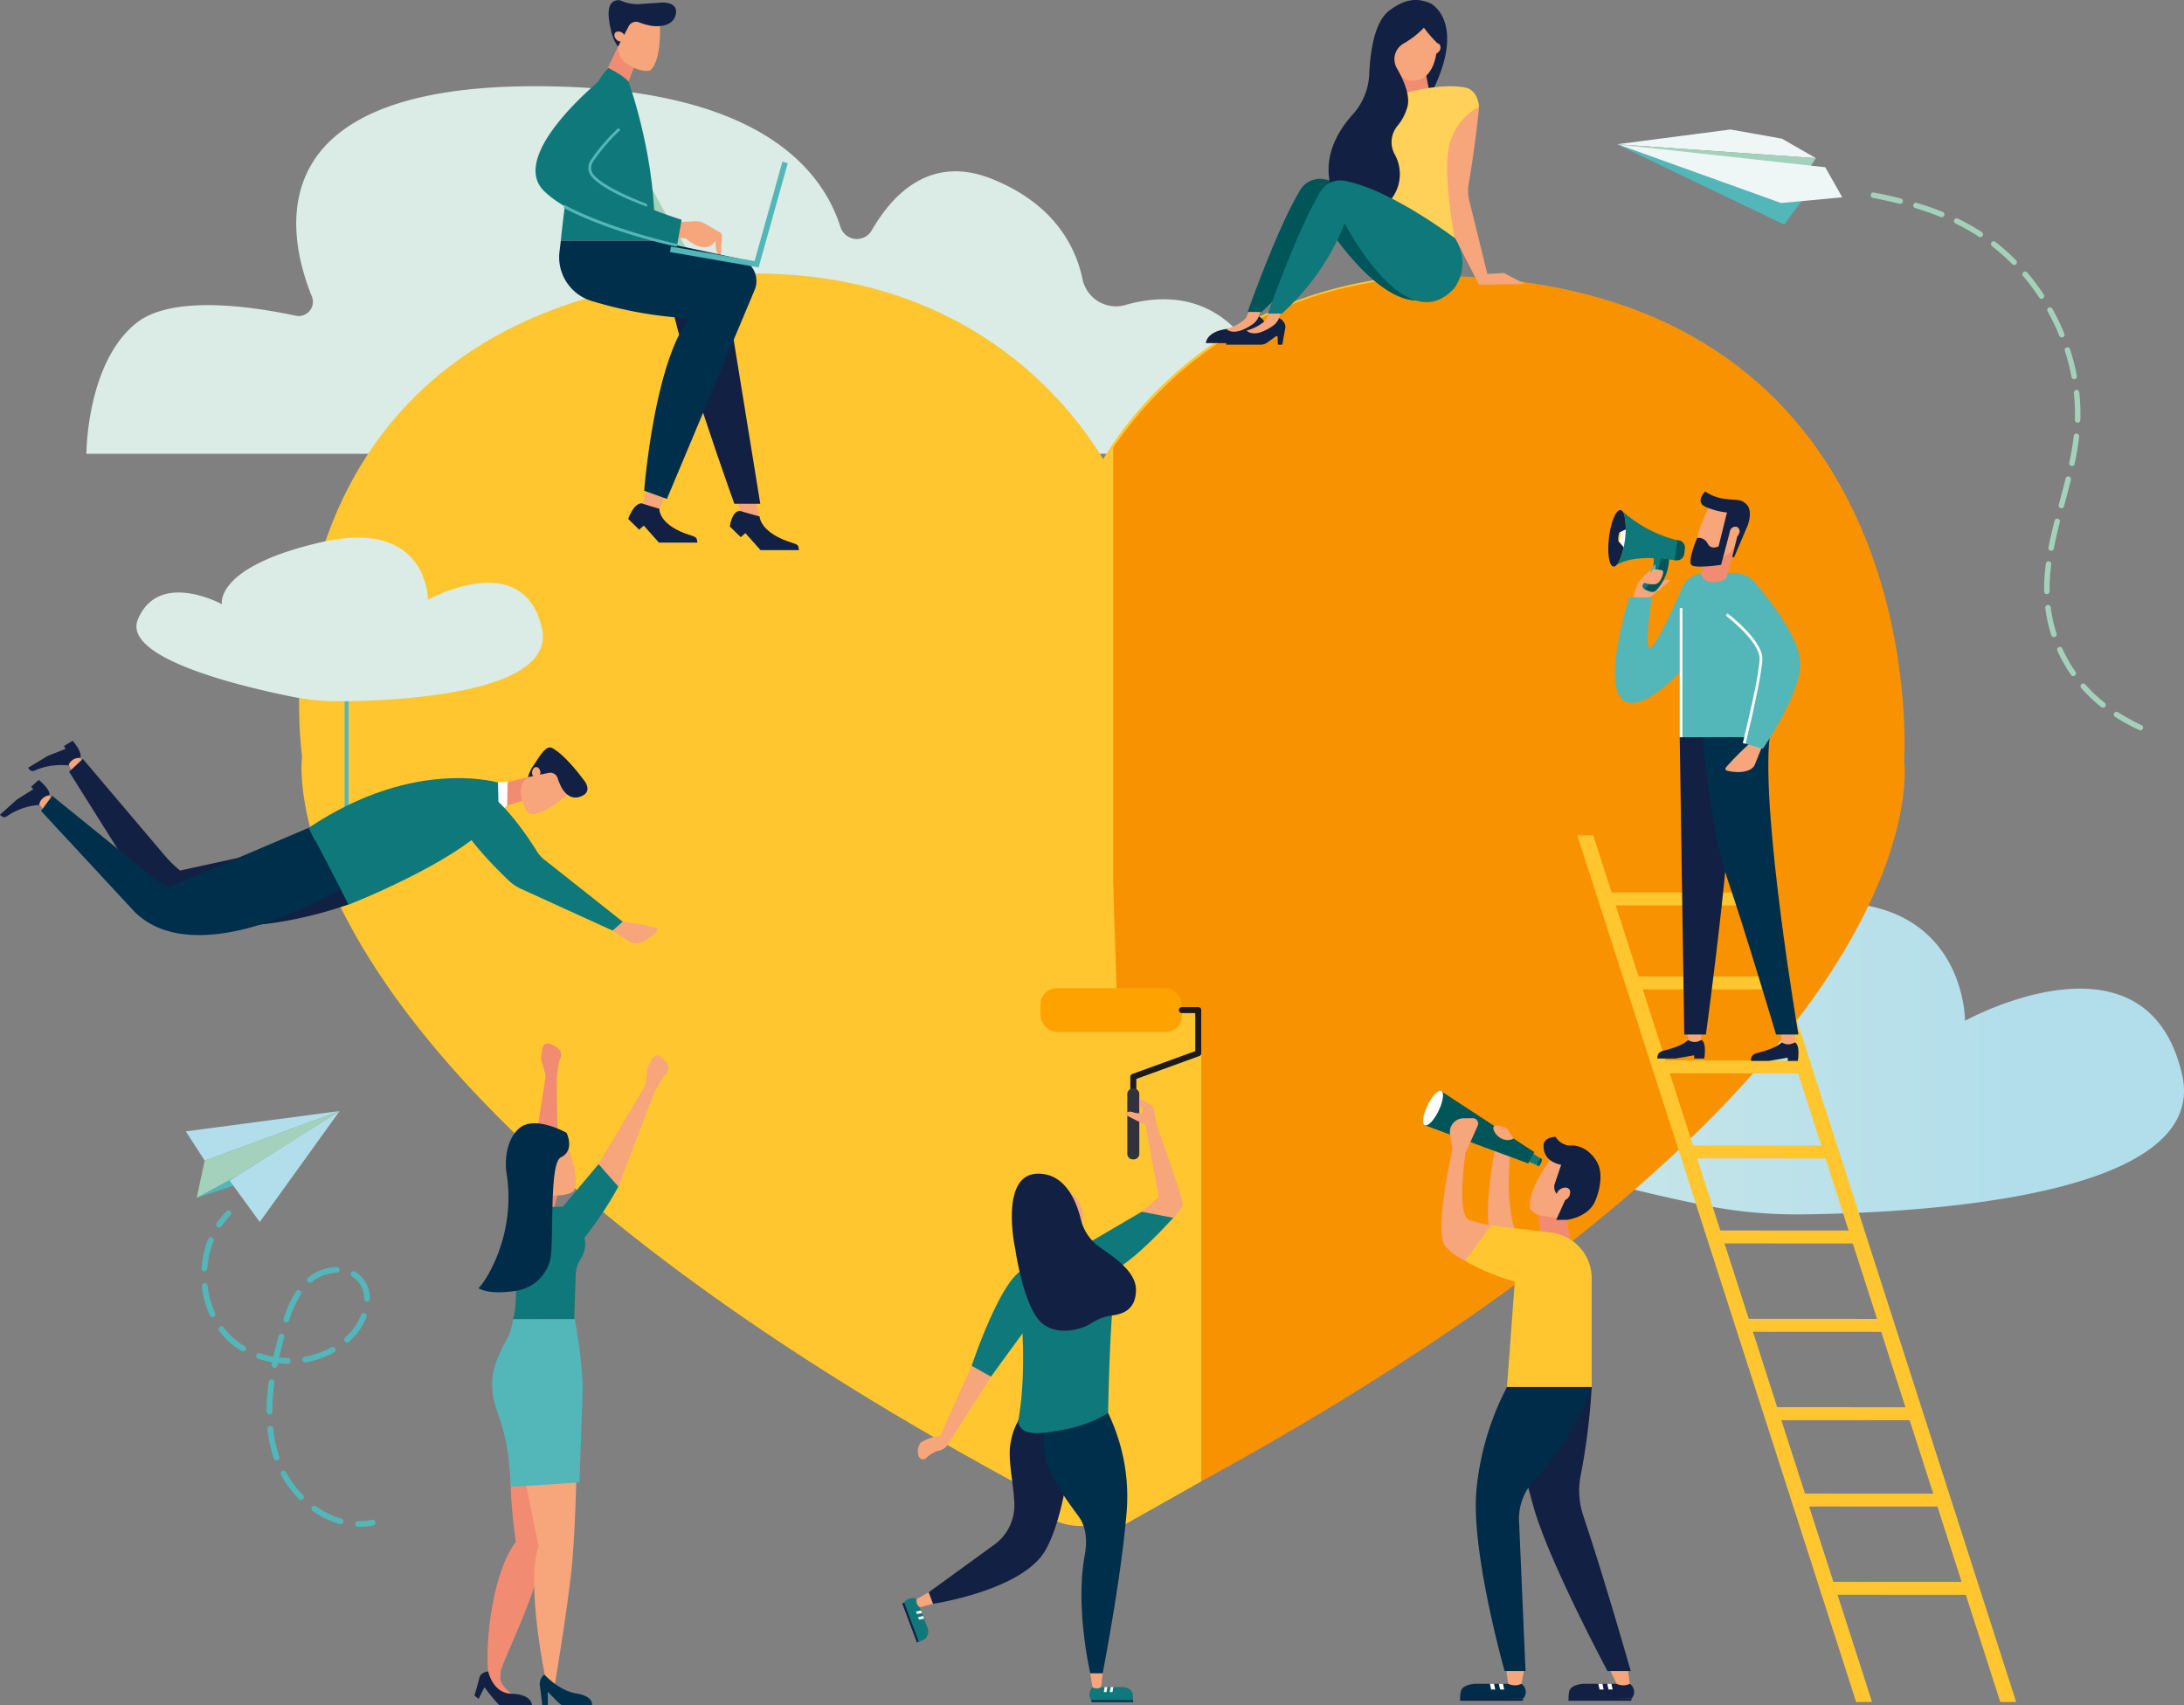 <svg xmlns="http://www.w3.org/2000/svg" xmlns:xlink="http://www.w3.org/1999/xlink" width="394.289" height="307.879" viewBox="0 0 394.289 307.879">
  <rect x="0" y="0" width="394.289" height="307.879" fill="#808080" stroke="none"/>
  <defs>
    <linearGradient id="linear-gradient" x1="1.307" y1="0.5" x2="2.307" y2="0.5" gradientUnits="objectBoundingBox">
      <stop offset="0" stop-color="#daece5"/>
      <stop offset="1" stop-color="#b2deeb"/>
    </linearGradient>
    <linearGradient id="linear-gradient-2" x1="-0.243" y1="0.5" x2="0.757" y2="0.5" xlink:href="#linear-gradient"/>
    <linearGradient id="linear-gradient-3" x1="-3.91" y1="0.167" x2="-2.909" y2="0.167" gradientUnits="objectBoundingBox">
      <stop offset="0" stop-color="#eef7f6"/>
      <stop offset="1" stop-color="#b2deeb"/>
    </linearGradient>
    <linearGradient id="linear-gradient-4" x1="-5.867" y1="0.494" x2="-4.739" y2="0.494" xlink:href="#linear-gradient-3"/>
    <linearGradient id="linear-gradient-5" x1="3.075" y1="9.316" x2="4.031" y2="9.316" xlink:href="#linear-gradient-3"/>
    <linearGradient id="linear-gradient-6" x1="2.551" y1="4.395" x2="3.568" y2="4.395" xlink:href="#linear-gradient-3"/>
    <linearGradient id="linear-gradient-7" x1="9.188" y1="0.5" x2="10.188" y2="0.5" xlink:href="#linear-gradient"/>
  </defs>
  <g id="Grupo_10524" data-name="Grupo 10524" transform="translate(-49.622 -59.616)">
    <path id="Trazado_19964" data-name="Trazado 19964" d="M65.222,141.551h206.2s11.182-14.146,0-23.665c-6.171-5.253-13.458-4.709-18.751-3.165a6.173,6.173,0,0,1-7.645-4.834c-1.254-5.815-5.118-13.425-16.217-17.923-10.92-4.423-17.827,2.333-21.823,9.273a3.1,3.1,0,0,1-5.609-.572c-3.462-10.957-15.525-25.483-55.16-25.483-50.411,0-44.81,26.8-40.305,37.938a2.568,2.568,0,0,1-2.914,3.5c-7.776-1.663-22.209-3.817-28.681,1.264C65.222,125.023,65.222,141.551,65.222,141.551Z" fill="url(#linear-gradient)"/>
    <path id="Trazado_19965" data-name="Trazado 19965" d="M443.563,253.638c5.1,22.16-47.16,25.009-68.694,25.25a84.532,84.532,0,0,1-17.761-1.687c-18.21-3.695-58.071-13.392-52.48-26.578,7.212-17.012,28.879-5.151,28.879-5.151s-2.719-12.843,34.149-21.326,36.721,19.784,36.721,19.784S437.158,225.8,443.563,253.638Z" fill="url(#linear-gradient-2)"/>
    <g id="Grupo_10434" data-name="Grupo 10434">
      <path id="Trazado_19966" data-name="Trazado 19966" d="M368.731,237.819a104.559,104.559,0,0,0,4.424-10.58q.912-2.61,1.66-5.276c.086-.3.231-.894.379-1.507.075-.421.141-.795.175-1.022q.39-2.594.625-5.209c.23-2.57.259-5.128.308-7.7-.178-1.574-.34-3.143-.576-4.712-.417-2.78-.971-5.543-1.648-8.271l-.01-.037c-2.616-5.93-.635-2.512,0,0,.164.371.344.775.545,1.222-.685-1.522-1.093-3.22-1.69-4.781q-1.514-3.962-3.353-7.79c-1.273-2.652-2.718-5.193-4.134-7.766-.678-1-1.361-2-2.07-2.982a131.942,131.942,0,0,0-12.3-14.631c-.214-.22-.731-.831-1.323-1.494-.208-.176-.45-.384-.728-.627q-3.622-3.176-7.45-6.107a152.147,152.147,0,0,0-15.949-10.625c-10.263-5.984-14.058-17.72-12.83-28.838-39.862-.37-58.384,24.072-64.009,33.429-6.41-10.651-29.558-41.1-81.794-31.754-73.512,13.161-62.819,85.457-62.819,85.457s-8.813,57.66,132.854,133.338c3.832,2.052,7.343,4.038,10.763,5.956v.674c.313-.027.6-.054.915-.08.031-.012.057-.026.081-.034.3.152.6.331.888.488a.419.419,0,0,0,.114-.034v-1.014c3.416-1.918,6.938-3.9,10.773-5.956,55.288-29.537,87.654-56.328,106.569-78.019C366.549,246.694,366.91,241.633,368.731,237.819Z" fill="#ffc630"/>
      <path id="Trazado_19967" data-name="Trazado 19967" d="M250.6,140.422c8.4-12.311,32.066-38.334,79.975-28.9,67.633,13.321,62.819,85.457,62.819,85.457s8.814,57.658-132.843,133.334c-3.527,1.887-6.789,3.721-9.951,5.494Z" fill="#f99200"/>
    </g>
    <g id="Grupo_10441" data-name="Grupo 10441">
      <g id="Grupo_10435" data-name="Grupo 10435">
        <path id="Trazado_19968" data-name="Trazado 19968" d="M86.576,269.179l-1.445,6.728,5.949-3.121,19.853-12.559Z" fill="#a4d1bb"/>
        <path id="Trazado_19969" data-name="Trazado 19969" d="M85.131,275.907l10.579-3.516-2.99-.642Z" fill="#53b6b9"/>
        <path id="Trazado_19970" data-name="Trazado 19970" d="M86.576,269.179,83.165,263.9l27.769-3.674Z" fill="url(#linear-gradient-3)"/>
        <path id="Trazado_19971" data-name="Trazado 19971" d="M110.934,260.227,91.08,272.786l5.433,7.472Z" fill="url(#linear-gradient-4)"/>
      </g>
      <g id="Grupo_10440" data-name="Grupo 10440">
        <g id="Grupo_10436" data-name="Grupo 10436">
          <path id="Trazado_19972" data-name="Trazado 19972" d="M89.086,281.245a.506.506,0,0,1-.184-.079.523.523,0,0,1-.14-.726,14.7,14.7,0,0,1,1.723-2.1.523.523,0,1,1,.743.737,13.655,13.655,0,0,0-1.6,1.948A.52.52,0,0,1,89.086,281.245Z" fill="#53b6b9"/>
        </g>
        <g id="Grupo_10438" data-name="Grupo 10438">
          <g id="Grupo_10437" data-name="Grupo 10437">
            <path id="Trazado_19973" data-name="Trazado 19973" d="M110.983,334.827a.166.166,0,0,1-.032-.008,15.755,15.755,0,0,1-4.889-2.39.524.524,0,0,1,.61-.852,14.734,14.734,0,0,0,4.562,2.235.523.523,0,0,1-.251,1.015Zm-7.131-4.378a.52.52,0,0,1-.263-.146,19.766,19.766,0,0,1-3.226-4.349.523.523,0,1,1,.918-.5,18.762,18.762,0,0,0,3.055,4.12.524.524,0,0,1-.484.878Zm-4.416-7.134a.525.525,0,0,1-.386-.342l-.08-.241a25.282,25.282,0,0,1-1.055-5.031.524.524,0,1,1,1.041-.113,24.163,24.163,0,0,0,1.01,4.821l.075.224a.524.524,0,0,1-.605.682Zm-1.276-8.323a.525.525,0,0,1-.413-.513,38.95,38.95,0,0,1,.392-5.342.522.522,0,0,1,.59-.446.528.528,0,0,1,.446.591,38.1,38.1,0,0,0-.381,5.2.525.525,0,0,1-.524.524A.675.675,0,0,1,98.16,314.992Zm.922-8.4a.523.523,0,0,1-.4-.614c.026-.126.051-.251.077-.377a16.872,16.872,0,0,1-2.536-.651.523.523,0,0,1,.34-.99,15.837,15.837,0,0,0,2.418.618c.266-1.188.578-2.429.948-3.775a.523.523,0,0,1,1.009.277c-.356,1.3-.658,2.5-.917,3.643.52.057,1.044.088,1.569.094a.524.524,0,0,1-.012,1.047,17.619,17.619,0,0,1-1.781-.112c-.03.143-.06.288-.088.432a.524.524,0,0,1-.616.41Zm-5.676-2.955a.5.5,0,0,1-.159-.063,14.2,14.2,0,0,1-4.062-3.639.523.523,0,0,1,.834-.632,13.17,13.17,0,0,0,3.766,3.374.523.523,0,0,1-.379.96Zm11.222,1.961a.523.523,0,0,1,.02-1.027,15.333,15.333,0,0,0,4.8-1.68.523.523,0,0,1,.508.915,16.368,16.368,0,0,1-5.132,1.8A.516.516,0,0,1,104.628,305.6Zm-16.759-8.184a.522.522,0,0,1-.366-.293,16.914,16.914,0,0,1-1.44-5.238.523.523,0,0,1,1.04-.115,15.913,15.913,0,0,0,1.35,4.915.524.524,0,0,1-.584.731Zm24.305,4.612a.516.516,0,0,1-.278-.162.523.523,0,0,1,.039-.739,12.9,12.9,0,0,0,.93-.926,10.127,10.127,0,0,0,1.934-3.16.523.523,0,1,1,.978.373,11.167,11.167,0,0,1-2.136,3.489,13.818,13.818,0,0,1-1.007,1A.523.523,0,0,1,112.174,302.028Zm-10.96-3.616-.052-.014a.524.524,0,0,1-.336-.66,20.386,20.386,0,0,1,2.224-4.932.523.523,0,1,1,.876.572,19.394,19.394,0,0,0-2.1,4.683A.525.525,0,0,1,101.214,298.412Zm-14.8-9.24a.526.526,0,0,1-.412-.55,18.005,18.005,0,0,1,.35-2.455,17.055,17.055,0,0,1,.872-2.835.523.523,0,0,1,.969.394,15.973,15.973,0,0,0-.817,2.66,16.7,16.7,0,0,0-.329,2.311.524.524,0,0,1-.56.485C86.459,289.18,86.435,289.176,86.411,289.172Zm29.358,5.468a.521.521,0,0,1-.413-.5,4.721,4.721,0,0,0-1.207-3.231,4.26,4.26,0,0,0-.946-.771.523.523,0,1,1,.538-.9,5.3,5.3,0,0,1,1.179.961,5.808,5.808,0,0,1,1.482,3.924.523.523,0,0,1-.516.531A.457.457,0,0,1,115.769,294.64Zm-10.314-3.419a.524.524,0,0,1-.224-.915,8.454,8.454,0,0,1,5.2-1.913.524.524,0,0,1,.011,1.047,7.491,7.491,0,0,0-4.542,1.672A.523.523,0,0,1,105.455,291.221Z" fill="#53b6b9"/>
          </g>
        </g>
        <g id="Grupo_10439" data-name="Grupo 10439">
          <path id="Trazado_19974" data-name="Trazado 19974" d="M114.165,335.308a.524.524,0,0,1,.12-1.036,11.186,11.186,0,0,0,2.485-.228.523.523,0,1,1,.212,1.024,12.307,12.307,0,0,1-2.717.252A.548.548,0,0,1,114.165,335.308Z" fill="#53b6b9"/>
        </g>
      </g>
    </g>
    <g id="Grupo_10444" data-name="Grupo 10444">
      <g id="Grupo_10442" data-name="Grupo 10442">
        <path id="Trazado_19975" data-name="Trazado 19975" d="M341.522,85.669l20.519-2.674,9.284,1.663,6.128,3.515Z" fill="url(#linear-gradient-5)"/>
        <path id="Trazado_19976" data-name="Trazado 19976" d="M341.522,85.669l34.762,4.3,1.169-1.8" fill="#a4d1bb"/>
        <path id="Trazado_19977" data-name="Trazado 19977" d="M375.055,95.741l-.066.05-3.253,4.38L341.6,85.7Z" fill="#53b6b9"/>
        <path id="Trazado_19978" data-name="Trazado 19978" d="M382.213,95.24l-3.066-5.427-37.4-4.116,29.427,10.576Z" fill="url(#linear-gradient-6)"/>
      </g>
      <g id="Grupo_10443" data-name="Grupo 10443">
        <path id="Trazado_19979" data-name="Trazado 19979" d="M428.623,185.717A25.318,25.318,0,0,1,426.1,183.2a.493.493,0,1,0-.742.649,26.3,26.3,0,0,0,2.616,2.61q.5.435,1.021.842a.492.492,0,1,0,.609-.774Q429.107,186.137,428.623,185.717Z" fill="#a4d1bc"/>
        <path id="Trazado_19980" data-name="Trazado 19980" d="M392.782,95.45c-1.5-.38-3.086-.73-4.839-1.071a.493.493,0,1,0-.188.968c1.734.337,3.3.683,4.785,1.059a.493.493,0,0,0,.6-.358A.492.492,0,0,0,392.782,95.45Z" fill="#a4d1bc"/>
        <path id="Trazado_19981" data-name="Trazado 19981" d="M400.293,98.809a.492.492,0,0,0,.056-.933c-1.466-.591-3.046-1.142-4.7-1.636a.493.493,0,0,0-.283.944c1.62.486,3.171,1.026,4.61,1.607A.487.487,0,0,0,400.293,98.809Z" fill="#a4d1bc"/>
        <path id="Trazado_19982" data-name="Trazado 19982" d="M421.948,176.707a.486.486,0,0,0-.651-.247.491.491,0,0,0-.247.652,27.512,27.512,0,0,0,2.463,4.364.492.492,0,0,0,.533.2.472.472,0,0,0,.153-.071.493.493,0,0,0,.125-.685A26.547,26.547,0,0,1,421.948,176.707Z" fill="#a4d1bc"/>
        <path id="Trazado_19983" data-name="Trazado 19983" d="M420.585,174.621A.493.493,0,0,0,420.9,174c-.134-.419-.26-.84-.374-1.264a25.5,25.5,0,0,1-.678-3.449.492.492,0,0,0-.55-.428.5.5,0,0,0-.428.55,26.5,26.5,0,0,0,.7,3.583q.177.66.389,1.311a.491.491,0,0,0,.6.324Z" fill="#a4d1bc"/>
        <path id="Trazado_19984" data-name="Trazado 19984" d="M419.167,166.892a.478.478,0,0,0,.121-.016.5.5,0,0,0,.364-.484,33.6,33.6,0,0,1,.293-4.842.493.493,0,1,0-.977-.126,34.421,34.421,0,0,0-.3,4.983A.492.492,0,0,0,419.167,166.892Z" fill="#a4d1bc"/>
        <path id="Trazado_19985" data-name="Trazado 19985" d="M422.4,122.974q.3.924.55,1.862c.254.943.473,1.9.651,2.85a.493.493,0,0,0,.575.394.262.262,0,0,0,.038-.009.492.492,0,0,0,.355-.566c-.182-.974-.407-1.958-.667-2.925q-.258-.961-.565-1.909a.469.469,0,0,0-.621-.318A.493.493,0,0,0,422.4,122.974Z" fill="#a4d1bc"/>
        <path id="Trazado_19986" data-name="Trazado 19986" d="M424.025,130.573a35.93,35.93,0,0,1,.19,4.854.494.494,0,0,0,.479.507.517.517,0,0,0,.142-.017.492.492,0,0,0,.364-.461,36.767,36.767,0,0,0-.194-4.988.493.493,0,0,0-.981.1Z" fill="#a4d1bc"/>
        <path id="Trazado_19987" data-name="Trazado 19987" d="M419.288,115.846a40.2,40.2,0,0,1,2.109,4.385.493.493,0,0,0,.583.291.605.605,0,0,0,.06-.02.493.493,0,0,0,.27-.642,41.005,41.005,0,0,0-2.161-4.494.493.493,0,1,0-.861.48Z" fill="#a4d1bc"/>
        <path id="Trazado_19988" data-name="Trazado 19988" d="M412.885,107.3a.493.493,0,1,0,.7-.693,38.955,38.955,0,0,0-3.726-3.317.493.493,0,0,0-.607.777A37.9,37.9,0,0,1,412.885,107.3Z" fill="#a4d1bc"/>
        <path id="Trazado_19989" data-name="Trazado 19989" d="M421.644,151.375a.491.491,0,0,0,.6-.349l.162-.6c.371-1.389.743-2.779,1.089-4.174a.493.493,0,1,0-.957-.237c-.344,1.389-.715,2.773-1.084,4.157l-.161.6A.491.491,0,0,0,421.644,151.375Z" fill="#a4d1bc"/>
        <path id="Trazado_19990" data-name="Trazado 19990" d="M417.774,113.348a.49.49,0,0,0,.539.205.485.485,0,0,0,.144-.064.493.493,0,0,0,.14-.683,41.06,41.06,0,0,0-2.989-3.991.493.493,0,0,0-.751.639A39.97,39.97,0,0,1,417.774,113.348Z" fill="#a4d1bc"/>
        <path id="Trazado_19991" data-name="Trazado 19991" d="M421.142,153.283a.491.491,0,0,0-.6.357c-.477,1.874-.826,3.411-1.1,4.835a.494.494,0,0,0,.392.576.483.483,0,0,0,.221-.008.492.492,0,0,0,.356-.383c.269-1.4.613-2.922,1.085-4.778A.492.492,0,0,0,421.142,153.283Z" fill="#a4d1bc"/>
        <path id="Trazado_19992" data-name="Trazado 19992" d="M431.981,188.21a.493.493,0,0,0-.531.83,39.863,39.863,0,0,0,4.367,2.4.493.493,0,0,0,.425-.89A39.216,39.216,0,0,1,431.981,188.21Z" fill="#a4d1bc"/>
        <path id="Trazado_19993" data-name="Trazado 19993" d="M424.55,137.9a.493.493,0,0,0-.545.434c-.169,1.492-.431,3.066-.8,4.813a.493.493,0,1,0,.964.2c.378-1.778.644-3.383.815-4.906A.492.492,0,0,0,424.55,137.9Z" fill="#a4d1bc"/>
        <path id="Trazado_19994" data-name="Trazado 19994" d="M404.63,99.874q-.767-.411-1.547-.789a.493.493,0,0,0-.429.888q.762.368,1.51.769c.923.5,1.839,1.043,2.72,1.624a.493.493,0,0,0,.542-.823C406.521,100.945,405.579,100.384,404.63,99.874Z" fill="#a4d1bc"/>
      </g>
    </g>
    <g id="Grupo_10452" data-name="Grupo 10452">
      <g id="Grupo_10451" data-name="Grupo 10451">
        <g id="Grupo_10445" data-name="Grupo 10445">
          <path id="Trazado_19995" data-name="Trazado 19995" d="M186.193,150.328l.475,2.836h0a2.729,2.729,0,0,1-2.958.1l-.166-.1-.7-2.836Z" fill="#f7a57a"/>
        </g>
        <path id="Trazado_19996" data-name="Trazado 19996" d="M163.461,84.708c2.519,8.317,10.975,21.083,10.975,21.083l-6.679-2.733-4.72-10.907S160.941,76.392,163.461,84.708Z" fill="#a4d1bb"/>
        <path id="Trazado_19997" data-name="Trazado 19997" d="M181.611,118.1l5.268,32.479H182.2s-10.516-29.222-11.621-37.814c0-4.867,10.631,0,10.631,0Z" fill="#122043"/>
        <g id="Grupo_10447" data-name="Grupo 10447">
          <path id="Trazado_19998" data-name="Trazado 19998" d="M164.169,71.584l-1.747,4.523-3.783-2.737,2.553-5.334Z" fill="#f18c72"/>
          <g id="Grupo_10446" data-name="Grupo 10446">
            <path id="Trazado_19999" data-name="Trazado 19999" d="M165.594,72.334a2.575,2.575,0,0,0,1.476-.039c2.194-2.094,1.659-9.088,1.659-9.088l-2.451-1.694-3.862,1.415L161.3,67.305a3.664,3.664,0,0,0,.887,3.367h0A7.141,7.141,0,0,0,165.594,72.334Z" fill="#f7a57a"/>
          </g>
          <path id="Trazado_20000" data-name="Trazado 20000" d="M163.1,64.4a1.508,1.508,0,0,1,1.895-.753,11.985,11.985,0,0,0,1.812.554c1.515.318,4.339.29,4.822-2.015s-2.515-2.108-2.515-2.108l-3.983.275a7.351,7.351,0,0,1-3.435-.63,1.617,1.617,0,0,0-2.012,1.065c-.449,1.3.019,3.525.411,4.951a7.247,7.247,0,0,0,1.1,2.3h0Z" fill="#122043"/>
          <path id="Trazado_20001" data-name="Trazado 20001" d="M160.859,65.39a1.164,1.164,0,0,1,1.385.421c.365.46.337,1.018-.063,1.245a1.164,1.164,0,0,1-1.385-.421C160.431,66.175,160.459,65.617,160.859,65.39Z" fill="#f7a57a"/>
        </g>
        <g id="Grupo_10448" data-name="Grupo 10448">
          <path id="Trazado_20002" data-name="Trazado 20002" d="M186.755,152.863s.013,3.016,6.069,4.826c1.243.371.839.739,1.072,1.261h-6.97l-2.729-3.068-.849.729-1.967-1.933s.341-2.8,1.84-2.823C184.457,152.277,186.755,152.863,186.755,152.863Z" fill="#122043"/>
          <path id="Trazado_20003" data-name="Trazado 20003" d="M169.544,149.444l-1.133,2.611h0a2.733,2.733,0,0,1-2.832-.861l-.125-.147.915-2.685Z" fill="#f7a57a"/>
        </g>
        <path id="Trazado_20004" data-name="Trazado 20004" d="M163.252,74.841s.482-.743-3.8-2.958c-6.457,6.457-8.576,31.175-8.576,31.175h16.882C168.328,88.952,163.252,74.841,163.252,74.841Z" fill="#0f787a"/>
        <path id="Trazado_20005" data-name="Trazado 20005" d="M179.934,102.389a.747.747,0,0,0-.351-.815l-2.752-1.6a3.2,3.2,0,0,0-2.254-.365l-2.984.119-.39.472-.62,2.637c.6-.144.95-.236.95-.236l1.895.053s3.575,3.32,5.347.432c.073,3.073.974,2.837.974,2.837Z" fill="#f7a57a"/>
        <path id="Trazado_20006" data-name="Trazado 20006" d="M150.875,103.058l-.255,2.094-.01.084a8.259,8.259,0,0,0,6.055,8.791,74.371,74.371,0,0,0,17.384,3.076c-6.367,8.175-8.129,31.116-8.129,31.116l4.1,1.489,15.843-37.736a4.169,4.169,0,0,0-2.976-5.692l-15.133-3.222Z" fill="#002f4c"/>
        <path id="Trazado_20007" data-name="Trazado 20007" d="M161.43,82.916a33.93,33.93,0,0,0-4.994,5.829,2.2,2.2,0,0,0,.2,2.613c3.516,4.049,16.044,7.939,16.044,7.939l-.811,4.569s-17.778-3.5-24.076-9.812c-6.461-6.481,10.243-20.017,10.243-20.017" fill="#0f787a"/>
        <g id="Grupo_10449" data-name="Grupo 10449">
          <path id="Trazado_20008" data-name="Trazado 20008" d="M156.649,88.879a1.937,1.937,0,0,0,.175,2.315c1.6,1.847,5.882,3.82,9.617,5.251,0,.229,0,.244,0,.517-3.921-1.473-8.246-3.423-10-5.439a2.438,2.438,0,0,1-.221-2.911,34.477,34.477,0,0,1,5.036-5.881l.339.37A33.854,33.854,0,0,0,156.649,88.879Z" fill="#53b6b9"/>
          <path id="Trazado_20009" data-name="Trazado 20009" d="M151.5,96.592c6.828,3.685,16.833,6.325,20.4,7.071a3.833,3.833,0,0,1-.106.484c-3.438-.7-13.348-3.247-20.367-6.977A5.1,5.1,0,0,1,151.5,96.592Z" fill="#53b6b9"/>
        </g>
        <g id="Grupo_10450" data-name="Grupo 10450">
          <path id="Trazado_20010" data-name="Trazado 20010" d="M186.576,107.9l5.262-18.814-.966-.27-5.018,17.941-15.107-2.625-.171.988Z" fill="#53b6b9"/>
        </g>
      </g>
      <path id="Trazado_20011" data-name="Trazado 20011" d="M168.662,151.476s-.238,3.041,5.819,4.852c1.242.371.838.739,1.072,1.261h-6.971l-2.729-3.068-.848.729-1.968-1.933s.919-2.8,2.417-2.823C166.69,150.916,168.662,151.476,168.662,151.476Z" fill="#122043"/>
    </g>
    <g id="Grupo_10464" data-name="Grupo 10464">
      <path id="Trazado_20012" data-name="Trazado 20012" d="M253.014,332.9c-23.572,12.323-28-29.615-28-29.615V203.135h24.961S253.014,277.5,253.014,332.9Z" fill="#ffc630"/>
      <path id="Trazado_20013" data-name="Trazado 20013" d="M266.492,327.1l-16.712,9.426L242.875,242h23.617Z" fill="#ffc630"/>
      <g id="Grupo_10463" data-name="Grupo 10463">
        <g id="Grupo_10455" data-name="Grupo 10455">
          <rect id="Rectángulo_2237" data-name="Rectángulo 2237" width="25.526" height="7.902" rx="2.918" transform="translate(237.469 238.048)" fill="#fea200"/>
          <path id="Trazado_20014" data-name="Trazado 20014" d="M262.995,242.8" fill="#fc9f07"/>
          <g id="Grupo_10454" data-name="Grupo 10454">
            <g id="Grupo_10453" data-name="Grupo 10453">
              <path id="Trazado_20015" data-name="Trazado 20015" d="M254.225,264.47a.542.542,0,0,1-.542-.543v-9.878a.541.541,0,0,1,.357-.509l11.369-4.128v-6.871h-2.414a.542.542,0,0,1,0-1.084h2.956a.542.542,0,0,1,.541.542v7.793a.54.54,0,0,1-.357.509l-11.368,4.128v9.5A.542.542,0,0,1,254.225,264.47Z" fill="#1a1a1f"/>
            </g>
          </g>
          <path id="Rectángulo_2238" data-name="Rectángulo 2238" d="M1,0h.161a1,1,0,0,1,1,1V11.8a1,1,0,0,1-1,1H1a1,1,0,0,1-1-1V1A1,1,0,0,1,1,0Z" transform="translate(253.141 256.159)" fill="#30323c"/>
        </g>
        <g id="Grupo_10462" data-name="Grupo 10462">
          <g id="Grupo_10458" data-name="Grupo 10458">
            <path id="Trazado_20016" data-name="Trazado 20016" d="M215.109,348.352l1.967,5.206a1.717,1.717,0,0,1-.56,2.03,6.579,6.579,0,0,1-1.031.473c-.358-.075-2.628-7.105-2.628-7.105l.021-.043A1.869,1.869,0,0,1,215.109,348.352Z" fill="#0f787a"/>
            <path id="Trazado_20017" data-name="Trazado 20017" d="M215.485,356.061l-2.628-7.105-.345.2,2.648,7.04Z" fill="#122043"/>
            <g id="Grupo_10456" data-name="Grupo 10456">
              <path id="Trazado_20018" data-name="Trazado 20018" d="M215.893,350.411l.172.471-.907.174-.171-.455Z" fill="#fff"/>
            </g>
            <g id="Grupo_10457" data-name="Grupo 10457">
              <path id="Trazado_20019" data-name="Trazado 20019" d="M216.271,351.416l.172.471-.907.175-.171-.455Z" fill="#fff"/>
            </g>
            <path id="Trazado_20020" data-name="Trazado 20020" d="M217.291,347.123l-2.182,1.229h0a1.4,1.4,0,0,0,.481,1.413l.076.061,2.408-.619Z" fill="#f7a57a"/>
          </g>
          <path id="Trazado_20021" data-name="Trazado 20021" d="M234.71,314.277a12.517,12.517,0,0,0-2.721,6.431c-.371,2.729.65,7.055.762,10.448a8.753,8.753,0,0,1-3.758,7.465l-11.7,8.5.783,2.084s16.017-2.4,20.222-9.575,5.2-23.414,5.2-23.414Z" fill="#122043"/>
          <path id="Trazado_20022" data-name="Trazado 20022" d="M225.392,305.438l-6.019,13.44a8.175,8.175,0,0,0-3.545,1.236,2.565,2.565,0,0,0-.383,2.32.829.829,0,0,0,1.359.479,5.7,5.7,0,0,1,2.074-1.314,2.5,2.5,0,0,0,1.929-1.3l8.635-13.543Z" fill="#f7a57a"/>
          <path id="Trazado_20023" data-name="Trazado 20023" d="M258.333,262.5l-.356-2.418a1.573,1.573,0,0,0-.286-.7,10.338,10.338,0,0,0-2.4-1.39v1.218c1.07.575.445,1.352.445,1.352a3.393,3.393,0,0,1-1.69-.124,1.072,1.072,0,0,0-1.319.413l3.71,1.9,2.391,13.028-3.084,2.637,4.692,1.918s2.68-1.918,2.68-3.318S258.333,262.5,258.333,262.5Z" fill="#f7a57a"/>
          <path id="Trazado_20024" data-name="Trazado 20024" d="M239.162,315.629s-1.855,2.235-.742,7.429c.711,3.316,3.831,7.489,5.927,10.363,1.5,2.06,1.534,4.652,1.083,7.162-1.717,9.54,1.029,21.188,1.029,21.188h2.227s3.339-17.069,4.328-29.066a34.6,34.6,0,0,0-3.834-18.923Z" fill="#002f4c"/>
          <path id="Trazado_20025" data-name="Trazado 20025" d="M233.7,289.258c-3.978,2.921-8.66,16.969-8.66,16.969l3.492,1.959,5.684-7.8s.554,9.029-.806,15.955c.618,2.6,3.568,2.3,8.351,1.4a23.732,23.732,0,0,0,7.915-2.968s.206-12.528.825-19.171-.6-7.352,1.071-7.132c3.736-2.122,9.859-8.955,9.859-8.955l-5.687-1.106L243.5,285.582A52.962,52.962,0,0,0,233.7,289.258Z" fill="#0f787a"/>
          <path id="Trazado_20026" data-name="Trazado 20026" d="M240.636,272.641l2.954,2.918a5.119,5.119,0,0,1,1.4,4.756l-.346,1.557Z" fill="#f7a57a"/>
          <path id="Trazado_20027" data-name="Trazado 20027" d="M237.06,271.538c-7.174,0-4.123,13.77-4.123,13.77s1.278,8.933,4.123,12.519c2.462,3.105,7.333,2.171,9.641.681a8.831,8.831,0,0,1,3.724-1.375c1.955-.235,4.28-1.1,4.28-4.624,0-3.319-3.962-5.885-6.57-7.719a8.6,8.6,0,0,1-3.38-5C243.92,276.394,241.884,271.538,237.06,271.538Z" fill="#122043"/>
          <g id="Grupo_10461" data-name="Grupo 10461">
            <path id="Trazado_20028" data-name="Trazado 20028" d="M246.841,364.245l5.565-.009c.739.1,1.565.384,1.7,1.239a6.588,6.588,0,0,1,.081,1.132c-.2.309-7.577-.041-7.577-.041l-.032-.036A1.87,1.87,0,0,1,246.841,364.245Z" fill="#0f787a"/>
            <path id="Trazado_20029" data-name="Trazado 20029" d="M254.19,366.607l-7.576-.041.066.394H254.2Z" fill="#002f4c"/>
            <g id="Grupo_10459" data-name="Grupo 10459">
              <path id="Trazado_20030" data-name="Trazado 20030" d="M249.044,364.236l.5,0-.156.91H248.9Z" fill="#fff"/>
            </g>
            <g id="Grupo_10460" data-name="Grupo 10460">
              <path id="Trazado_20031" data-name="Trazado 20031" d="M250.118,364.236l.5,0-.156.91h-.486Z" fill="#fff"/>
            </g>
            <path id="Trazado_20032" data-name="Trazado 20032" d="M246.459,361.771l.382,2.474h0a1.4,1.4,0,0,0,1.492.047l.084-.05.269-2.471Z" fill="#f7a57a"/>
          </g>
          <path id="Trazado_20033" data-name="Trazado 20033" d="M254.045,260.434a1.072,1.072,0,0,0-1.319.413l2.468,1.262c.035-.015.068-.032.1-.046a11.619,11.619,0,0,1,1.634-.6A20.547,20.547,0,0,0,254.045,260.434Z" fill="#f7a57a"/>
        </g>
      </g>
    </g>
    <g id="Grupo_10474" data-name="Grupo 10474">
      <g id="Grupo_10467" data-name="Grupo 10467">
        <path id="Trazado_20034" data-name="Trazado 20034" d="M324.281,363.654l-8.374-.01c-1.112.116-2.355.432-2.563,1.4a5.656,5.656,0,0,0-.121,1.276c.3.348,11.4-.046,11.4-.046l.048-.04A1.76,1.76,0,0,0,324.281,363.654Z" fill="#002b49"/>
        <path id="Trazado_20035" data-name="Trazado 20035" d="M313.223,366.316l11.4-.046-.1.444H313.207Z" fill="#122043"/>
        <g id="Grupo_10465" data-name="Grupo 10465">
          <path id="Trazado_20036" data-name="Trazado 20036" d="M320.966,363.644l-.754.005.235,1.026h.731Z" fill="#fff"/>
        </g>
        <g id="Grupo_10466" data-name="Grupo 10466">
          <path id="Trazado_20037" data-name="Trazado 20037" d="M319.35,363.644l-.754.005.235,1.026h.731Z" fill="#fff"/>
        </g>
        <path id="Trazado_20038" data-name="Trazado 20038" d="M324.856,360.864l-.575,2.79h0a2.717,2.717,0,0,1-2.245.053l-.127-.056-.4-2.787Z" fill="#f7a57a"/>
      </g>
      <g id="Grupo_10470" data-name="Grupo 10470">
        <path id="Trazado_20039" data-name="Trazado 20039" d="M343.854,363.654l-8.375-.01c-1.111.116-2.354.432-2.562,1.4a5.59,5.59,0,0,0-.121,1.276c.3.348,11.4-.046,11.4-.046l.048-.04A1.76,1.76,0,0,0,343.854,363.654Z" fill="#122043"/>
        <path id="Trazado_20040" data-name="Trazado 20040" d="M332.8,366.316l11.4-.046-.1.444H332.779Z" fill="#122043"/>
        <g id="Grupo_10468" data-name="Grupo 10468">
          <path id="Trazado_20041" data-name="Trazado 20041" d="M340.539,363.644l-.754.005.235,1.026h.731Z" fill="#fff"/>
        </g>
        <g id="Grupo_10469" data-name="Grupo 10469">
          <path id="Trazado_20042" data-name="Trazado 20042" d="M338.922,363.644l-.754.005.235,1.026h.731Z" fill="#fff"/>
        </g>
        <path id="Trazado_20043" data-name="Trazado 20043" d="M343.49,360.864l.364,2.79h0a2.718,2.718,0,0,1-2.245.053l-.128-.056-1.341-2.787Z" fill="#f7a57a"/>
      </g>
      <g id="Grupo_10471" data-name="Grupo 10471">
        <path id="Trazado_20044" data-name="Trazado 20044" d="M330.993,267.06l6.9,4.5-2.129,5.45c-.03.077-.07.149-.1.223-.151-.009-.3-.018-.456-.018-.025,0-.049,0-.074,0l-.072,0a5.321,5.321,0,0,0-4.4,2.665,9.192,9.192,0,0,1-3.256-.845,3.376,3.376,0,0,1-1.533-1.162C325.131,274,330.993,267.06,330.993,267.06Z" fill="#f7a57a"/>
      </g>
      <path id="Trazado_20045" data-name="Trazado 20045" d="M322.221,268.469s-.844,8.005.856,13.1c-.79.685-3.688,3.792-4.6-.235S319.5,267.06,319.5,267.06Z" fill="#f7a57a"/>
      <g id="Grupo_10473" data-name="Grupo 10473">
        <g id="Grupo_10472" data-name="Grupo 10472">
          <path id="Trazado_20046" data-name="Trazado 20046" d="M326.359,267.9l1.622,1.044-.579,1.211-1.741-.767Z" fill="#0f787a"/>
          <path id="Trazado_20047" data-name="Trazado 20047" d="M327.314,269.359c-.162.371-.174.724-.025.789s.4-.183.562-.553.174-.723.026-.788S327.477,268.989,327.314,269.359Z" fill="#005558"/>
        </g>
        <path id="Trazado_20048" data-name="Trazado 20048" d="M306.781,262c0-.016-.005-.03-.006-.046a16.208,16.208,0,0,1,1.569-2.816,14.176,14.176,0,0,0,1.507-2.462l16.755,10.966-1.085,2.048-18.742-6.926A5.268,5.268,0,0,0,306.781,262Z" fill="#005558"/>
      </g>
      <path id="Trazado_20049" data-name="Trazado 20049" d="M332.515,279.879l.6,3.763h-5.332l-.383-4.611Z" fill="#f18c72"/>
      <path id="Trazado_20050" data-name="Trazado 20050" d="M318.746,289.216s-6.3-2.005-8.271-4.7,1.366-17.454,1.366-17.454l-.432-2.656a2.473,2.473,0,0,1,2.419-2.869l1.682-.015a.963.963,0,0,1,.889,1.354l-2.213,4.979s-1.661,11.178.665,12.026a26.226,26.226,0,0,0,5.914,1.226Z" fill="#f7a57a"/>
      <path id="Trazado_20051" data-name="Trazado 20051" d="M330.577,279.879l1.62-3.593-1.053-.661a1.98,1.98,0,0,1-.821-2.315l1.153-3.386s-3.281-.4-3.182-3.459c0-1.574,2.166-1.583,2.166-1.583a3.15,3.15,0,0,0,2.657,1.574c.863-.108,3.232.209,4.83,3,1.075,1.876.6,4.814-.332,7.019-.839,1.976-2.979,3.079-5.1,3.4Z" fill="#122043"/>
      <path id="Trazado_20052" data-name="Trazado 20052" d="M336.98,310.059a118.563,118.563,0,0,1-1.991,15.963,14.269,14.269,0,0,0,.491,7.342c3.761,11.171,8.544,27.969,8.544,27.969h-4.2s-10.626-19.853-13.364-29.7-3.206-12.975-3.206-12.975l3.258-8.6Z" fill="#122043"/>
      <path id="Trazado_20053" data-name="Trazado 20053" d="M333.068,274.613a1.525,1.525,0,0,1-.871,1.673c-.675.358-1.378.19-1.571-.376a1.525,1.525,0,0,1,.872-1.674C332.172,273.878,332.875,274.047,333.068,274.613Z" fill="#f7a57a"/>
      <path id="Trazado_20054" data-name="Trazado 20054" d="M321.689,310.059H336.98V290.442a8.324,8.324,0,0,0-7.549-8.288L318.8,280.867s-1.25,1.914-4.734,6.361a35.868,35.868,0,0,0,9.033,3.779Z" fill="#ffc630"/>
      <path id="Trazado_20055" data-name="Trazado 20055" d="M336.98,310.059s-2.16,7.817-10.128,16.577a10.246,10.246,0,0,0-2.974,7.966l1.154,26.731h-3.778s-6.287-22.2-5.036-33.14a50.234,50.234,0,0,1,5.471-18.134Z" fill="#002b49"/>
      <path id="Trazado_20056" data-name="Trazado 20056" d="M309.347,260.181c-.822,1.706-1.938,2.873-2.492,2.606s-.337-1.867.486-3.573,1.938-2.873,2.492-2.606S310.17,258.475,309.347,260.181Z" fill="#fff"/>
      <path id="Trazado_20057" data-name="Trazado 20057" d="M322.882,265.2l-.142.068a2.13,2.13,0,0,1-1.6.1l-.094-.031a2.845,2.845,0,0,1-1.813-1.838h0a.528.528,0,0,1,.611-.677l1.06.222a1.6,1.6,0,0,1,1.005.685Z" fill="#f7a57a"/>
    </g>
    <g id="Grupo_10479" data-name="Grupo 10479">
      <path id="Trazado_20058" data-name="Trazado 20058" d="M308.029,60.324s6.7,3.54-.408,16.957c.309-1.491-.858-2.456-.814-3.759a52.454,52.454,0,0,0-.587-10.208Z" fill="#122043"/>
      <path id="Trazado_20059" data-name="Trazado 20059" d="M302.8,73.605v3.519l.029.021a4.187,4.187,0,0,0,4.79.136l.239-.157-.783-4.051Z" fill="#f18c72"/>
      <path id="Trazado_20060" data-name="Trazado 20060" d="M300.41,66.249s-.293,7.923,4.255,7.923,4.424-6.777,4.424-6.777-3.758-3.641-3.837-5.842C305.762,60.324,300.41,66.249,300.41,66.249Z" fill="#f7a57a"/>
      <path id="Trazado_20061" data-name="Trazado 20061" d="M308.063,69.148a1.033,1.033,0,0,1,.137-1.37.891.891,0,0,1,1.284-.181,1.033,1.033,0,0,1-.138,1.371A.89.89,0,0,1,308.063,69.148Z" fill="#f7a57a"/>
      <path id="Trazado_20062" data-name="Trazado 20062" d="M316.638,79s-.523,5.929-1.879,13.908a7.076,7.076,0,0,0,.106,2.876l3.277,13.3,2.971-.18,3.851,2.005-8.326.1-7.549-14.68-.316-14.305L311.649,79Z" fill="#f7a57a"/>
      <path id="Trazado_20063" data-name="Trazado 20063" d="M300.406,77.281s8.7-3.109,14.178-1.761c2.054.853,2.054,3.482,2.054,3.482s-3.3,1.118-5.1,5.881.7,17.71.7,17.71l-14.844-4.6Z" fill="#ffd159"/>
      <g id="Grupo_10476" data-name="Grupo 10476">
        <g id="Grupo_10475" data-name="Grupo 10475">
          <path id="Trazado_20064" data-name="Trazado 20064" d="M276.879,116.735s1.333.7,1.123,1.852l-.544,2.975h-.8l-.029-1.352a.2.2,0,0,0-.322-.16l-1.548,1.125a2.022,2.022,0,0,1-1.191.387h-6.235s0-1.995,3.665-2.539A13.4,13.4,0,0,0,276.879,116.735Z" fill="#122043"/>
          <path id="Trazado_20065" data-name="Trazado 20065" d="M275.584,114.524l-.881,2.211c-.167.486-.93,1-1.362,1.272A9.132,9.132,0,0,1,271,119.023c1.362,1.163,3.531,0,4.771-.863a3.031,3.031,0,0,0,1.212-1.757l.475-1.879Z" fill="#f7a57a"/>
        </g>
        <path id="Trazado_20066" data-name="Trazado 20066" d="M310.743,111.334c3.191-5.107-2.164-9.031-2.164-9.031s-11.646-8.841-19.9-10.333a4.165,4.165,0,0,0-4.312,1.938c-4.2,6.938-9.493,22.031-9.493,22.031h2.53a43.881,43.881,0,0,0,11.335-16.27S301.939,121.094,310.743,111.334Z" fill="#005558"/>
      </g>
      <path id="Trazado_20067" data-name="Trazado 20067" d="M308.5,62.326a15.871,15.871,0,0,1-5.539,5.183,3.258,3.258,0,0,0-1.158,4.43c1.2,2.076,2.434,4.86,1.923,6.9a9.035,9.035,0,0,1-1.842,3.539,4.582,4.582,0,0,0-.478,5.088l.059.11a7.328,7.328,0,0,1-4.073,10.414c-2.869.94-6.055.462-7.458-4.455-1.616-5.66,1.327-10.381,3.855-13.193a11.587,11.587,0,0,0,3.022-7.239c.166-3.977.9-9.491,3.6-11.554,3.379-2.589,5.669-2.069,7.387-1.355A1.488,1.488,0,0,1,308.5,62.326Z" fill="#122043"/>
      <g id="Grupo_10478" data-name="Grupo 10478">
        <g id="Grupo_10477" data-name="Grupo 10477">
          <path id="Trazado_20068" data-name="Trazado 20068" d="M280.537,117.025s1.333.7,1.122,1.852l-.544,2.975h-.8l-.028-1.353a.2.2,0,0,0-.323-.16l-1.548,1.126a2.019,2.019,0,0,1-1.19.387h-6.236s0-2,3.665-2.54A13.4,13.4,0,0,0,280.537,117.025Z" fill="#122043"/>
          <path id="Trazado_20069" data-name="Trazado 20069" d="M279.241,114.813l-.88,2.212c-.167.486-.93.995-1.363,1.272a9.085,9.085,0,0,1-2.341,1.015c1.363,1.164,3.531,0,4.772-.863a3.035,3.035,0,0,0,1.212-1.756l.474-1.88Z" fill="#f7a57a"/>
        </g>
        <path id="Trazado_20070" data-name="Trazado 20070" d="M312.2,111.623a7.855,7.855,0,0,0,.037-9.03s-11.646-8.841-19.9-10.333A4.162,4.162,0,0,0,288.02,94.2c-4.2,6.937-9.494,22.031-9.494,22.031h2.531a43.885,43.885,0,0,0,11.334-16.27S303.4,121.383,312.2,111.623Z" fill="#0f787a"/>
      </g>
    </g>
    <g id="Grupo_10492" data-name="Grupo 10492">
      <g id="Grupo_10491" data-name="Grupo 10491">
        <g id="Grupo_10490" data-name="Grupo 10490">
          <rect id="Rectángulo_2239" data-name="Rectángulo 2239" width="0.696" height="29.063" transform="translate(112.536 210.639) rotate(180)" fill="#53b6b9"/>
          <path id="Trazado_20075" data-name="Trazado 20075" d="M147.443,172.994c2.675,11.629-24.749,13.124-36.049,13.25a44.337,44.337,0,0,1-9.321-.885c-9.556-1.939-30.473-7.027-27.539-13.947,3.785-8.927,15.155-2.7,15.155-2.7s-1.427-6.74,17.92-11.192,19.27,10.383,19.27,10.383S144.081,158.386,147.443,172.994Z" fill="url(#linear-gradient-7)"/>
          <g id="Grupo_10489" data-name="Grupo 10489">
            <g id="Grupo_10482" data-name="Grupo 10482">
              <path id="Trazado_20076" data-name="Trazado 20076" d="M56.7,204.961a11.9,11.9,0,0,0-5.138,1.593c-.684.358-1.114,1.086-1.938.168l3.068-2.755,2.947-1.849-.4-.442,1.379-1.237s2.406,1.909,1.861,2.921Z" fill="#122043"/>
            </g>
            <g id="Grupo_10484" data-name="Grupo 10484">
              <path id="Trazado_20077" data-name="Trazado 20077" d="M144.157,204.114l-4.232,1.386-.252-4.281,5.277-1.284Z" fill="#f18c72"/>
              <g id="Grupo_10483" data-name="Grupo 10483">
                <path id="Trazado_20078" data-name="Trazado 20078" d="M144.452,205.563a2.361,2.361,0,0,0,.886,1.027c2.764.343,7.427-4.1,7.427-4.1l-.219-2.728-3.251-1.923-3.764,1.747a3.366,3.366,0,0,0-1.879,2.588h0A6.568,6.568,0,0,0,144.452,205.563Z" fill="#f7a57a"/>
              </g>
              <path id="Trazado_20079" data-name="Trazado 20079" d="M148.643,199.177a1.385,1.385,0,0,1,1.637.911,11.1,11.1,0,0,0,.659,1.61c.655,1.262,1.961,2.572,3.881,1.575s.038-3.013.038-3.013-3.25-4.464-5.631-5.612c-1.139-.548-2.5,2.063-3.282,3.171a6.644,6.644,0,0,0-1,2.116h0Z" fill="#122043"/>
              <path id="Trazado_20080" data-name="Trazado 20080" d="M146.639,198.16a1.068,1.068,0,0,1,.5,1.23c-.115.527-.528.831-.922.678a1.069,1.069,0,0,1-.505-1.23C145.832,198.311,146.245,198.008,146.639,198.16Z" fill="#f7a57a"/>
            </g>
            <g id="Grupo_10485" data-name="Grupo 10485">
              <path id="Trazado_20081" data-name="Trazado 20081" d="M61.98,197.834a11.906,11.906,0,0,0-5.345.61c-.739.224-1.3.86-1.936-.2l3.527-2.136,3.24-1.269-.307-.508,1.585-.959s2.009,2.323,1.285,3.216Z" fill="#122043"/>
            </g>
            <g id="Grupo_10486" data-name="Grupo 10486">
              <path id="Trazado_20082" data-name="Trazado 20082" d="M62.984,199.647l-.964-1.958h0a2.094,2.094,0,0,1,1.909-1.228h.149l1.114,1.868Z" fill="#f7a57a"/>
            </g>
            <path id="Trazado_20083" data-name="Trazado 20083" d="M112.612,222.9s-27.989,10.44-37.262-2.85L62.1,198.962l2.476-2.319L79.4,214.14a21.127,21.127,0,0,0,2.734,2.666l26.882-5.87Z" fill="#122043"/>
            <g id="Grupo_10487" data-name="Grupo 10487">
              <path id="Trazado_20084" data-name="Trazado 20084" d="M58.022,206.557l-1.311-1.746h0a2.1,2.1,0,0,1,1.648-1.561l.145-.028,1.443,1.629Z" fill="#f7a57a"/>
            </g>
            <path id="Trazado_20085" data-name="Trazado 20085" d="M140.266,205.322c-3.583,8.232-27.709,17.646-27.709,17.646l-7.2-13.88c19.4-13,34.662-8.047,34.662-8.047Z" fill="#0f787a"/>
            <path id="Trazado_20086" data-name="Trazado 20086" d="M111.108,220.178s-25.559,15.462-37.142,4.128l-16.935-18.26,2-2.739,17.817,14.437a21.211,21.211,0,0,0,3.183,2.11l25.321-10.766Z" fill="#002f4c"/>
            <path id="Trazado_20087" data-name="Trazado 20087" d="M141.19,205.02l.051-4.277-1.714.162.127,5.546Z" fill="#fff"/>
            <g id="Grupo_10488" data-name="Grupo 10488">
              <path id="Trazado_20088" data-name="Trazado 20088" d="M160.213,227.645l3.307,2.13c1.406.761,3.56-.714,4.715-2.085a.359.359,0,0,0-.2-.58,49.838,49.838,0,0,0-5.985-1.063Z" fill="#f7a57a"/>
              <path id="Trazado_20089" data-name="Trazado 20089" d="M132.458,202.039c4.552-3.246,12.036,7.986,14.129,11.344a5.659,5.659,0,0,0,1.489,1.591l13.972,11.073-1.835,1.6L143.5,220.023a7.652,7.652,0,0,1-1.954-1.34C138.326,215.649,127.924,205.273,132.458,202.039Z" fill="#0f787a"/>
            </g>
          </g>
        </g>
      </g>
    </g>
    <g id="Grupo_10500" data-name="Grupo 10500">
      <g id="Grupo_10499" data-name="Grupo 10499">
        <g id="Grupo_10494" data-name="Grupo 10494">
          <path id="Trazado_20090" data-name="Trazado 20090" d="M150.128,254.314l.258,18.4-4.993-1.329,2.818-17.936Z" fill="#f18c72"/>
          <g id="Grupo_10493" data-name="Grupo 10493">
            <path id="Trazado_20091" data-name="Trazado 20091" d="M147.446,249.789a2.675,2.675,0,0,0,.12,1.906l.649,2.412.457.232,1.464.528c-.229-.462-.092.037-.092.037l.531-3.719s1.564-2.186-1.879-3.117a.822.822,0,0,0-.894.292A2.1,2.1,0,0,0,147.446,249.789Z" fill="#f18c72"/>
          </g>
          <path id="Trazado_20092" data-name="Trazado 20092" d="M147.608,287.184a108.032,108.032,0,0,0,2.778-14.471l-4.817-2.45-2.174,6.356Z" fill="#005558"/>
        </g>
        <path id="Trazado_20093" data-name="Trazado 20093" d="M137.769,361.605l2.094.364c.433-2.6,6.946-14.912,7.475-21.309a144.467,144.467,0,0,1,2.238-15.005l-7.005-2.084s-1.774,0,.174,14.472C138.365,343.793,137.191,356.84,137.769,361.605Z" fill="#f18c72"/>
        <path id="Trazado_20094" data-name="Trazado 20094" d="M142.927,318.308s1.645,9.9,3.934,20.487c-2.39,6.393,1.253,24.234,1.32,24.171.275-.258,1.533,1.292,1.533,1.292s2.657-15.745,3.244-22.846.734-15.757.734-15.757Z" fill="#f7a57a"/>
        <path id="Trazado_20095" data-name="Trazado 20095" d="M147.884,361.969a2.337,2.337,0,0,0-.815,1.923c.183,1.078.442,3.6.442,3.6h1.025l-.031-2.355c0-.154,2.2,2.355,2.57,2.355H156.5s.36-1.589-2.826-2.1S147.884,361.969,147.884,361.969Z" fill="#002f4c"/>
        <g id="Grupo_10495" data-name="Grupo 10495">
          <path id="Trazado_20096" data-name="Trazado 20096" d="M140.1,360.174l-.144,2.247a2.09,2.09,0,0,0,.37,1.329,8.445,8.445,0,0,0,1.631,1.7c-1.573.5-3-1.258-3.753-2.431a2.8,2.8,0,0,1-.408-1.925l.265-1.768Z" fill="#f18c72"/>
          <path id="Trazado_20097" data-name="Trazado 20097" d="M137.769,361.41s-1.384.124-1.614,1.176-.883,3.182-.883,3.182l.755.6,1.064-2.112a31.424,31.424,0,0,0,2.652,3.237h5.921s0-1.96-3.705-2.049C138.544,365.364,137.769,361.41,137.769,361.41Z" fill="#122043"/>
        </g>
        <g id="Grupo_10497" data-name="Grupo 10497">
          <path id="Trazado_20098" data-name="Trazado 20098" d="M167.832,256.692l-6.576,17.185-4.146-3.085,9.263-15.616Z" fill="#f7a57a"/>
          <g id="Grupo_10496" data-name="Grupo 10496">
            <path id="Trazado_20099" data-name="Trazado 20099" d="M167.018,251.5a2.673,2.673,0,0,0-.6,1.815l-.291,2.481.339.384,1.164,1.033c-.041-.514-.1,0-.1,0l1.871-3.257s2.262-1.451-.591-3.592a.823.823,0,0,0-.938-.06A2.1,2.1,0,0,0,167.018,251.5Z" fill="#f7a57a"/>
          </g>
        </g>
        <path id="Trazado_20100" data-name="Trazado 20100" d="M149.576,278.09h-4.238l1.692-4.981,3.314,2.037Z" fill="#f18c72"/>
        <path id="Trazado_20101" data-name="Trazado 20101" d="M155.206,283.448c-.021-.126-.05-.231-.075-.346a64.012,64.012,0,0,0,6.125-9.224l-3.567-4.061-6.473,7.7-2.379.01a4.766,4.766,0,0,0-6.02.774c-1.026,1.057-1.709,3.926-1.023,6.957,1.888,8.358.41,12.78.41,12.78l10.935,4.077s.249-7.268.42-12.366v-.017a5.7,5.7,0,0,1,.888-2.79A4.979,4.979,0,0,0,155.206,283.448Z" fill="#0f787a"/>
        <g id="Grupo_10498" data-name="Grupo 10498">
          <path id="Trazado_20102" data-name="Trazado 20102" d="M151.066,264.156l-6.951,2.433.686,5.188c.009.073.029.144.043.216.133.024.267.049.4.082l.064.018.063.013a4.758,4.758,0,0,1,3.249,3.253,8.2,8.2,0,0,0,3.008-.039,3.016,3.016,0,0,0,1.58-.681C154.675,271.439,151.066,264.156,151.066,264.156Z" fill="#f7a57a"/>
        </g>
        <path id="Trazado_20103" data-name="Trazado 20103" d="M150.906,268.571c-1.872.915-1.431,10.558-1.754,17.125a7.462,7.462,0,0,1-6.319,6.98c-2.477.4-5.2.468-6.837-.466,1.084-.888,6.931-9.49,5.058-20.882-.246-1.5-.276-5.673,2.249-7.939,2.8-2.517,8.592.767,8.592.767S153.476,267.315,150.906,268.571Z" fill="#002b49"/>
        <path id="Trazado_20104" data-name="Trazado 20104" d="M153.362,297.783a81.2,81.2,0,0,1,1.455,11.818c0,2.422-.593,17.678-.593,17.678s-10.389.752-12.407.752c-.5-12.5-3.35-12.887-3.35-18.717,0-2.534,1.3-5.4,2.3-7.224a10.545,10.545,0,0,0,1.441-4.053l.068-.237Z" fill="#53b6b9"/>
        <path id="Trazado_20105" data-name="Trazado 20105" d="M141.317,325.683" fill="#ffc630"/>
      </g>
    </g>
    <g id="Grupo_10515" data-name="Grupo 10515">
      <g id="Grupo_10514" data-name="Grupo 10514">
        <g id="Grupo_10503" data-name="Grupo 10503">
          <path id="Trazado_20110" data-name="Trazado 20110" d="M410.747,366.934l-50.33-156.466h2.866l50.33,156.466Z" fill="#ffc630"/>
        </g>
        <g id="Grupo_10504" data-name="Grupo 10504">
          <path id="Trazado_20111" data-name="Trazado 20111" d="M384.723,366.934l-50.33-156.466h2.866l50.331,156.466Z" fill="#ffc630"/>
        </g>
        <g id="Grupo_10505" data-name="Grupo 10505">
          <path id="Trazado_20112" data-name="Trazado 20112" d="M376.322,251.1v2.333l-26.966-.015-.461-2.333Z" fill="#ffc630"/>
        </g>
        <g id="Grupo_10506" data-name="Grupo 10506">
          <path id="Trazado_20113" data-name="Trazado 20113" d="M370.747,235.94v2.333l-26.966-.015-.461-2.333Z" fill="#ffc630"/>
        </g>
        <g id="Grupo_10507" data-name="Grupo 10507">
          <path id="Trazado_20114" data-name="Trazado 20114" d="M366.138,220.779v2.333l-26.966-.015-.461-2.333Z" fill="#ffc630"/>
        </g>
        <g id="Grupo_10508" data-name="Grupo 10508">
          <path id="Trazado_20115" data-name="Trazado 20115" d="M381.234,266.456v2.333l-26.966-.015-.461-2.333Z" fill="#ffc630"/>
        </g>
        <g id="Grupo_10509" data-name="Grupo 10509">
          <path id="Trazado_20116" data-name="Trazado 20116" d="M385.844,281.811v2.333l-26.966-.015-.461-2.333Z" fill="#ffc630"/>
        </g>
        <g id="Grupo_10510" data-name="Grupo 10510">
          <path id="Trazado_20117" data-name="Trazado 20117" d="M390.612,297.764l1.09,2.334-26.966-.015-.461-2.333Z" fill="#ffc630"/>
        </g>
        <g id="Grupo_10511" data-name="Grupo 10511">
          <path id="Trazado_20118" data-name="Trazado 20118" d="M395.668,313.718l1.09,2.333-26.966-.015-.461-2.333Z" fill="#ffc630"/>
        </g>
        <g id="Grupo_10512" data-name="Grupo 10512">
          <path id="Trazado_20119" data-name="Trazado 20119" d="M400.4,329.316l1.09,2.333-26.966-.015-.461-2.333Z" fill="#ffc630"/>
        </g>
        <g id="Grupo_10513" data-name="Grupo 10513">
          <path id="Trazado_20120" data-name="Trazado 20120" d="M404.326,345.254l1.09,2.333-26.966-.015-.461-2.333Z" fill="#ffc630"/>
        </g>
      </g>
    </g>
    <g id="Grupo_10523" data-name="Grupo 10523">
      <g id="Grupo_10516" data-name="Grupo 10516">
        <path id="Trazado_20121" data-name="Trazado 20121" d="M354.386,247.392s-.708.979-4.045,1.83c-.735.187-1.527.315-1.527,1.527h3.3l3.368-.583v.583H357.3s.506-2.976-.556-3.357Z" fill="#122043"/>
        <path id="Trazado_20122" data-name="Trazado 20122" d="M354.213,245.255l.173,2.137h0a2.06,2.06,0,0,0,2.229.075l.125-.075v-2.137Z" fill="#f7a57a"/>
      </g>
      <g id="Grupo_10517" data-name="Grupo 10517">
        <path id="Trazado_20123" data-name="Trazado 20123" d="M371.283,247.818s-.708.98-4.046,1.829c-.734.188-1.526.315-1.526,1.527h3.294l3.368-.582v.582h1.819s.507-2.975-.556-3.356Z" fill="#122043"/>
        <path id="Trazado_20124" data-name="Trazado 20124" d="M371.11,245.681l.173,2.137h0a2.056,2.056,0,0,0,2.228.074l.125-.074v-2.137Z" fill="#f7a57a"/>
      </g>
      <path id="Trazado_20125" data-name="Trazado 20125" d="M352.871,192.738l.82,53.677H357.6s5.952-43.337,4.681-53.677S352.871,192.738,352.871,192.738Z" fill="#122043"/>
      <path id="Trazado_20126" data-name="Trazado 20126" d="M357,192.726s1.362,16.489,4.489,25.617,8.773,28.072,8.773,28.072h4.047s-6.759-39.588-5.214-53.689H357Z" fill="#002f4c"/>
      <path id="Trazado_20127" data-name="Trazado 20127" d="M353.48,165.4s-4.819,11.24-6.043,11.24c-.978,0,.367-9.178.367-9.178h-4.036s-5.076,15.73-1.04,18.6,12.9-8.134,12.9-8.134Z" fill="#53b6b9"/>
      <path id="Trazado_20128" data-name="Trazado 20128" d="M367.852,194.153l-1.461,3.611c-.7,1.419-3.288,1.455-5.005,1a.356.356,0,0,1-.168-.585,49.511,49.511,0,0,1,4.236-4.276Z" fill="#f7a57a"/>
      <path id="Trazado_20129" data-name="Trazado 20129" d="M357.47,163.056a4.53,4.53,0,0,0-3.88,2.151,3.052,3.052,0,0,0-.475,1.541v25.978h14.749V168.439s-.3-5.4-5.581-5.4C360.036,163.038,358.5,163.047,357.47,163.056Z" fill="#53b6b9"/>
      <g id="Grupo_10518" data-name="Grupo 10518">
        <path id="Trazado_20130" data-name="Trazado 20130" d="M353.36,192.737V169.406l-.489.016v23.315Z" fill="#fff"/>
      </g>
      <path id="Trazado_20131" data-name="Trazado 20131" d="M362.864,158.081,361.291,164a3.744,3.744,0,0,1-3.121.618c-1.779-.473-1.438-1.755-1.438-1.755l1.007-3.795,2.815.013Z" fill="#f18c72"/>
      <path id="Trazado_20132" data-name="Trazado 20132" d="M357.214,160.136a2.284,2.284,0,0,1-1.229-.694c-.911-2.937,2.69-9.243,2.69-9.243l5.458,2.549-1.025,4.6a3.949,3.949,0,0,1-2.265,2.756h0A6.334,6.334,0,0,1,357.214,160.136Z" fill="#f7a57a"/>
      <path id="Trazado_20133" data-name="Trazado 20133" d="M361.4,152.151a12.67,12.67,0,0,1-3.9-1.036c-1.907-.888-.041-2.753-.041-2.753a8.154,8.154,0,0,0,4.037,1.38c1.846.209,2.415-.009,3.393.9,1.328,1.236.211,3.934.211,3.934l-2.425,5.691-.32-.084s.856-3.541,1.174-4.739c-.189-.634-.552-.73-.868-.668a.924.924,0,0,0-.69.687l-1.632,6.144s-4.361.648-5.276.078.96-4.947.96-4.947a1.892,1.892,0,0,1,1.906,1.039c.619,1.222,1.961.479,1.961.479Z" fill="#122043"/>
      <path id="Trazado_20134" data-name="Trazado 20134" d="M344.543,167.466l.142-.775a6.457,6.457,0,0,1,3.607-4.411h1.714l-.531,3.661-2.418,1.525Z" fill="#f7a57a"/>
      <path id="Trazado_20135" data-name="Trazado 20135" d="M363.2,154.754a1.036,1.036,0,0,0-1.193.69.893.893,0,0,0,.365,1.245,1.035,1.035,0,0,0,1.193-.69A.893.893,0,0,0,363.2,154.754Z" fill="#f7a57a"/>
      <path id="Trazado_20136" data-name="Trazado 20136" d="M348.769,165.535l-3.338,1.931s2.1-.021,2.129,0l3.533-2.956s-.256-.517-1.057-.081A4.056,4.056,0,0,0,348.769,165.535Z" fill="#f7a57a"/>
      <path id="Trazado_20137" data-name="Trazado 20137" d="M366.294,164.664s8.339,9.263,8.339,14.815-6.769,15.337-6.769,15.337l-3.343-.978s3.017-12.109,3.017-15.331-6.2-7.944-6.2-7.944" fill="#53b6b9"/>
      <g id="Grupo_10519" data-name="Grupo 10519">
        <path id="Trazado_20138" data-name="Trazado 20138" d="M367.294,178.507c0,2.774-2.455,12.913-3.032,15.276.169.045.239.058.5.124.709-2.918,3.025-12.674,3.025-15.4,0-3.3-6.037-7.942-6.294-8.138l-.3.389C361.254,170.8,367.294,175.443,367.294,178.507Z" fill="#fff"/>
      </g>
      <g id="Grupo_10522" data-name="Grupo 10522">
        <path id="Trazado_20139" data-name="Trazado 20139" d="M350.951,160a8.845,8.845,0,0,1-2.321,6.23.964.964,0,0,1-.661.266,2.442,2.442,0,0,1-1.121-.333,1.065,1.065,0,0,1-.63-.583.463.463,0,0,1,.108-.474c.529-.608,2.193-2.719,1.819-4.818A3.628,3.628,0,0,1,350.951,160Z" fill="#005558"/>
        <path id="Trazado_20140" data-name="Trazado 20140" d="M346.559,166a.706.706,0,0,1-.341-.421.463.463,0,0,1,.108-.474c.529-.608,2.193-2.719,1.819-4.818a3.052,3.052,0,0,1,1.376-.435C349.313,162.08,348.651,163.5,346.559,166Z" fill="#0f787a"/>
        <g id="Grupo_10521" data-name="Grupo 10521">
          <g id="Grupo_10520" data-name="Grupo 10520">
            <path id="Trazado_20141" data-name="Trazado 20141" d="M348.619,162.689c-.169.5-.463.846-.658.779s-.217-.522-.049-1.019.464-.845.659-.779S348.788,162.193,348.619,162.689Z" fill="#005558"/>
            <path id="Trazado_20142" data-name="Trazado 20142" d="M348.609,161.69l-.2-.076,0,.108.133.073Z" fill="#f4872e"/>
            <path id="Trazado_20143" data-name="Trazado 20143" d="M348.008,163.475l-.249-.081.3-.006Z" fill="#de1d4c"/>
          </g>
          <path id="Trazado_20144" data-name="Trazado 20144" d="M348.453,162.633c-.169.5-.464.845-.659.779s-.217-.523-.048-1.019.463-.846.659-.779S348.621,162.136,348.453,162.633Z" fill="#53b6b9"/>
        </g>
        <path id="Trazado_20145" data-name="Trazado 20145" d="M352.221,157.111l.392.049a1.345,1.345,0,0,1,1.2,1.469l-.129,1.032a1.346,1.346,0,0,1-1.526,1.127l-.392-.049Z" fill="#005558"/>
        <path id="Trazado_20146" data-name="Trazado 20146" d="M340.1,156.629c-.353,2.815.008,5.178.806,5.278s1.732-2.1,2.085-4.916-.009-5.178-.807-5.278S340.456,153.814,340.1,156.629Z" fill="#122043"/>
        <path id="Trazado_20147" data-name="Trazado 20147" d="M343.293,155.121l-1.236.6-.207,1.649,1.044,1.216.676-2.093Z" fill="#fff"/>
        <path id="Trazado_20148" data-name="Trazado 20148" d="M342.994,156.991c.3-2.365.087-4.406-.46-5.059l0,0a23.475,23.475,0,0,0,9.907,5.247l-.451,3.6s-7.538-1.379-10.692,1.01l0,0C341.989,161.286,342.7,159.359,342.994,156.991Z" fill="#0f787a"/>
        <path id="Trazado_20149" data-name="Trazado 20149" d="M341.8,156.522c-.057.458-.034.837.052.848s.2-.351.26-.809.034-.836-.052-.847S341.855,156.065,341.8,156.522Z" fill="#ffc630"/>
      </g>
      <path id="Trazado_20150" data-name="Trazado 20150" d="M346.4,164.808a3.93,3.93,0,0,0,1.864.3c.971,0,1.408-1.193,1.574-1.842.058-.229.11-.553-.176-.7l-1.559-.216Z" fill="#f7a57a"/>
    </g>
  </g>
</svg>
